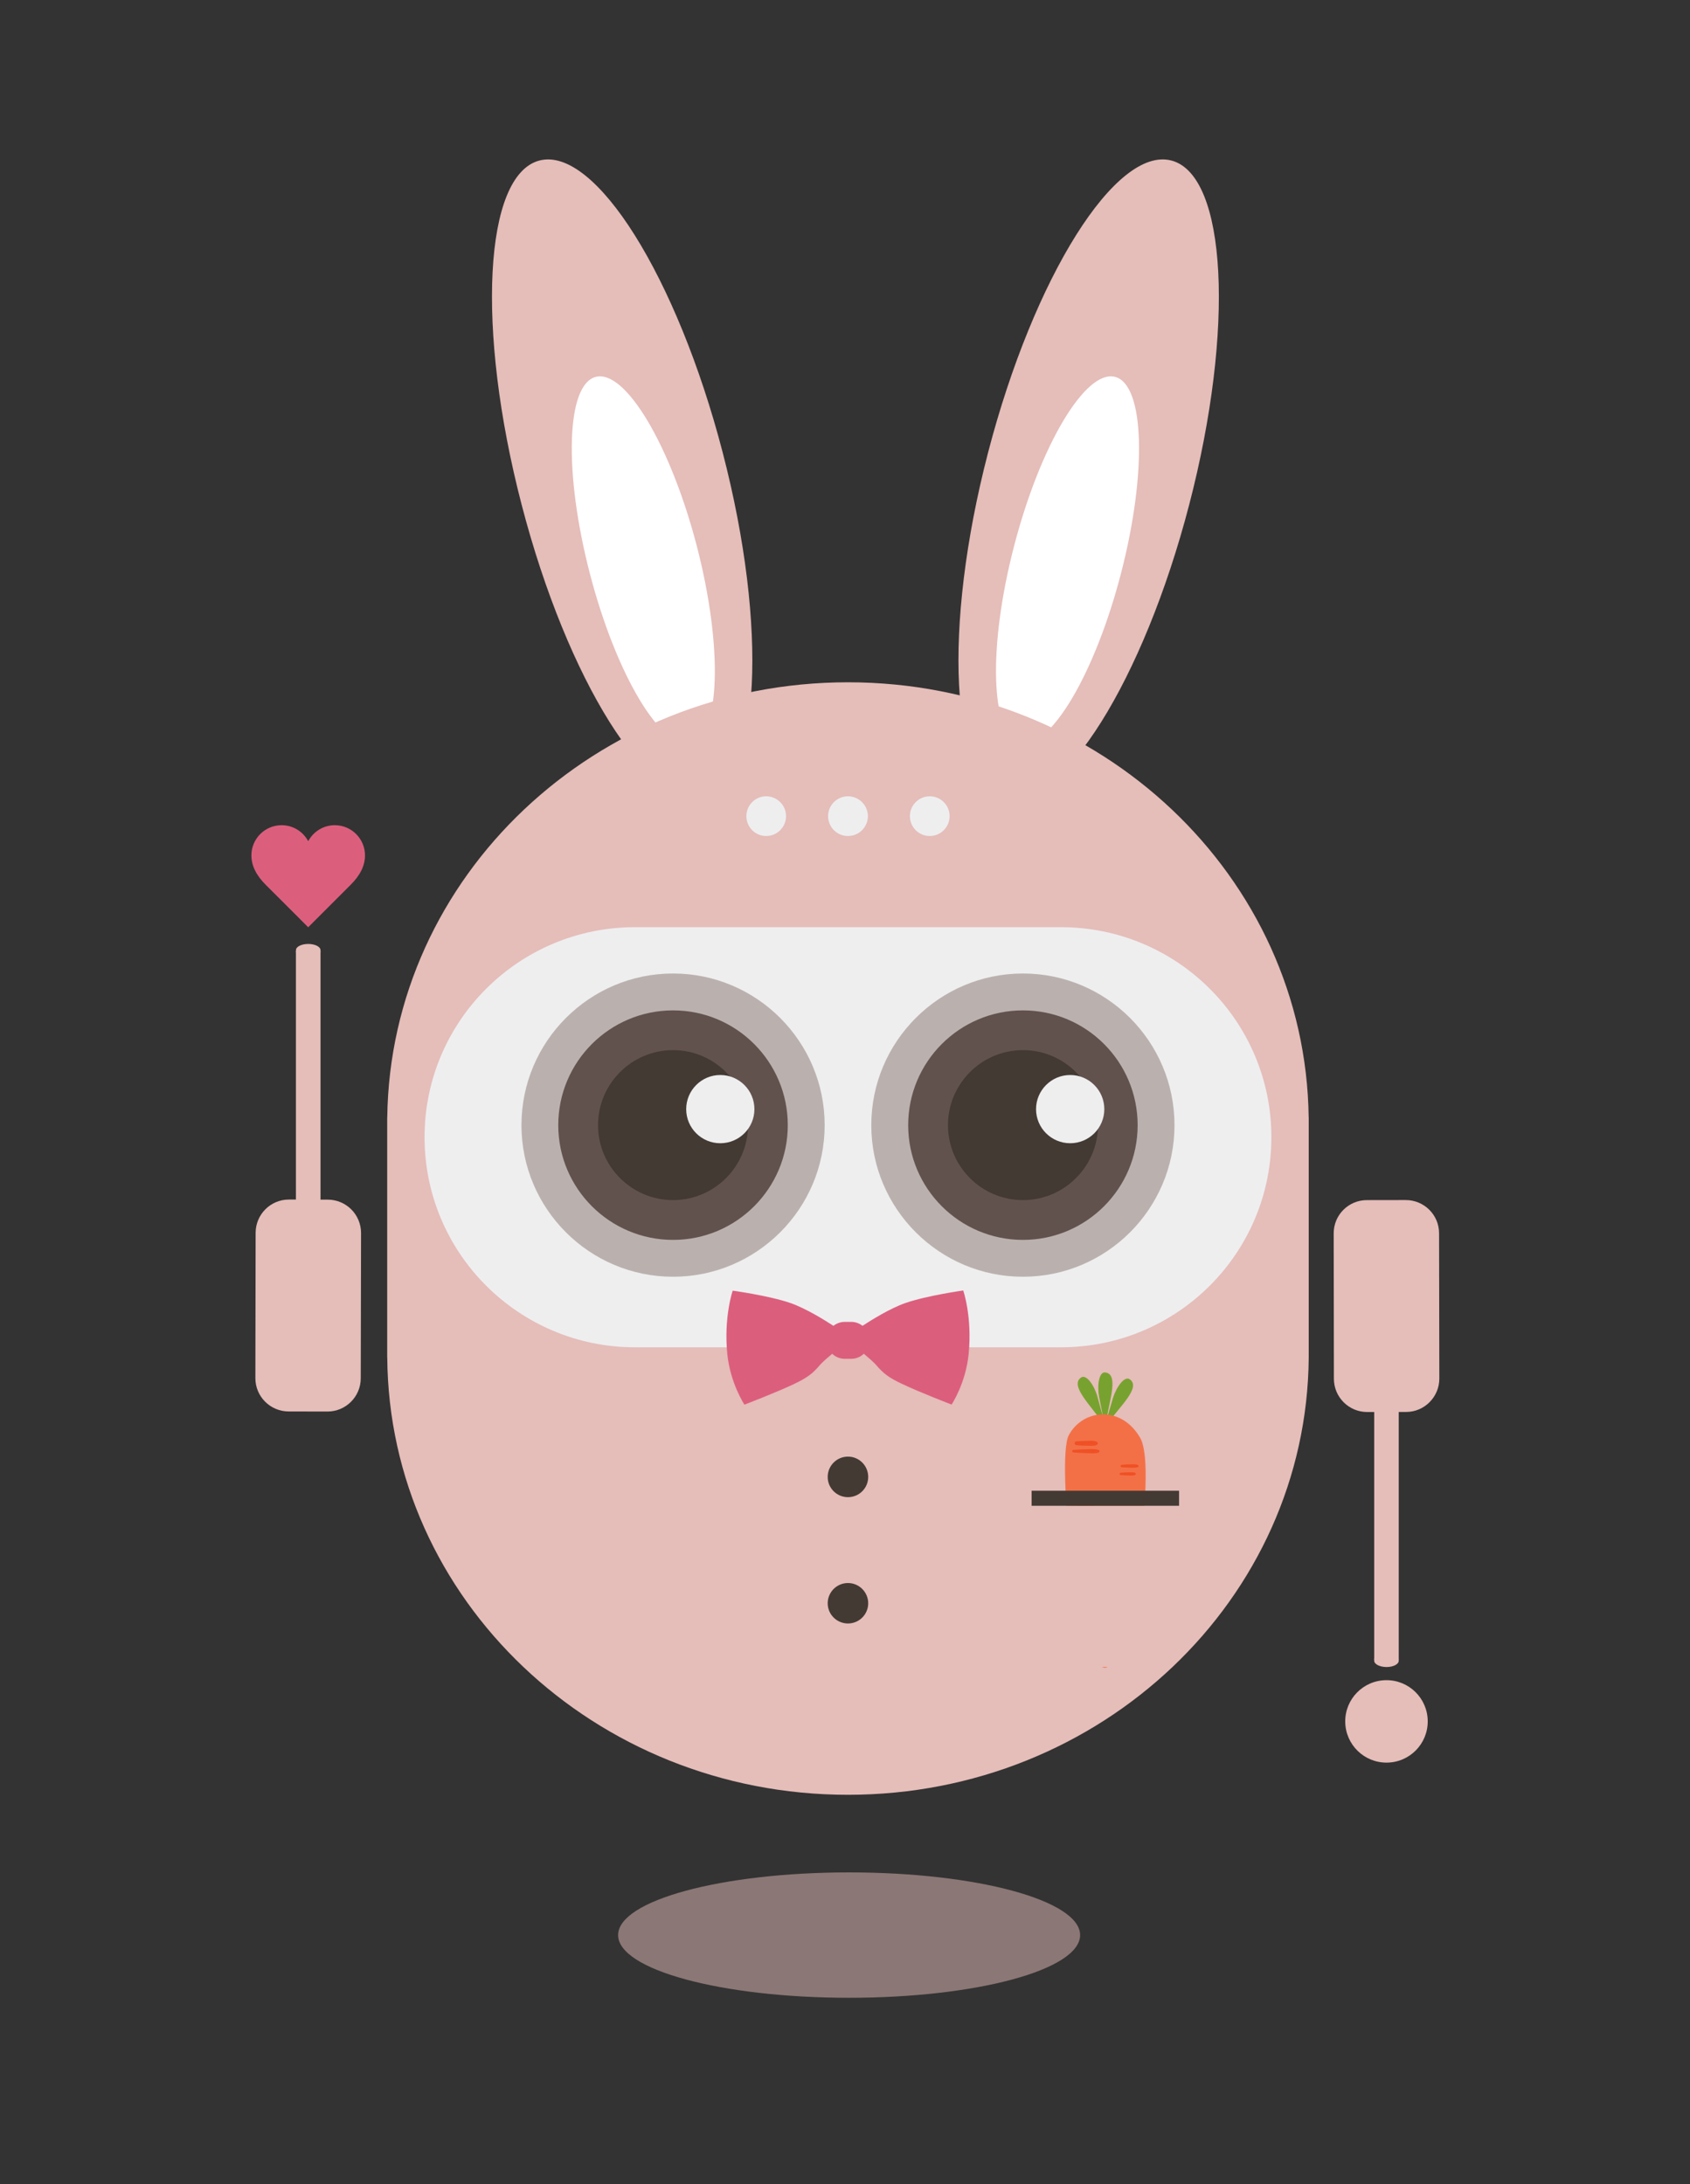 <?xml version="1.0" encoding="utf-8"?>
<!-- Generator: Adobe Illustrator 16.0.4, SVG Export Plug-In . SVG Version: 6.00 Build 0)  -->
<!DOCTYPE svg PUBLIC "-//W3C//DTD SVG 1.1//EN" "http://www.w3.org/Graphics/SVG/1.1/DTD/svg11.dtd">
<svg version="1.1" id="Layer_1" xmlns="http://www.w3.org/2000/svg" xmlns:xlink="http://www.w3.org/1999/xlink" x="0px" y="0px"
	 width="226.506px" height="292.771px" viewBox="0 0 226.506 292.771" enable-background="new 0 0 226.506 292.771"
	 xml:space="preserve">
<rect x="0" y="0" width="226.506" height="292.771" fill="#333333" stroke="none"/>
<path opacity="0.5" fill="#E5BDB9" d="M144.765,259.373c0,4.646-13.856,8.404-30.959,8.404c-17.097,0-30.963-3.758-30.963-8.404
	c0-4.643,13.866-8.404,30.963-8.404C130.908,250.969,144.765,254.73,144.765,259.373z"/>
<g>
	<path fill="#E5BDB9" d="M96.858,60.641c6.126,23.546,5.056,44.201-2.384,46.14c-7.45,1.935-18.441-15.591-24.562-39.137
		c-6.122-23.54-5.053-44.199,2.391-46.129C79.745,19.583,90.735,37.097,96.858,60.641z"/>
	<path fill="#FFFFFF" d="M93.385,73.167c3.518,13.557,3.164,25.366-0.79,26.396c-3.951,1.03-10.011-9.12-13.532-22.665
		c-3.521-13.541-3.181-25.353,0.786-26.384C83.798,49.492,89.856,59.631,93.385,73.167z"/>
	<path fill="#E5BDB9" d="M132.433,60.641c-6.122,23.542-5.054,44.201,2.394,46.14c7.438,1.926,18.434-15.591,24.559-39.137
		c6.124-23.543,5.054-44.199-2.394-46.129C149.553,19.578,138.561,37.093,132.433,60.641z"/>
	<path fill="#FFFFFF" d="M135.919,73.167c-3.526,13.557-3.17,25.366,0.779,26.396c3.955,1.03,10.016-9.12,13.536-22.668
		c3.521-13.537,3.174-25.349-0.784-26.381C145.501,49.484,139.438,59.631,135.919,73.167z"/>
	<path fill="#E5BDB9" d="M180.297,230.78c-0.029-3.053,2.426-5.548,5.477-5.574c3.048-0.033,5.551,2.414,5.58,5.467
		c0.035,3.055-2.417,5.555-5.471,5.582C182.83,236.286,180.329,233.839,180.297,230.78z"/>
	<path fill="#E5BDB9" d="M192.91,184.78c0,2.461-1.999,4.475-4.451,4.475l-5.219,0.008c-2.458,0.002-4.46-1.994-4.462-4.458
		l-0.027-19.476c-0.013-2.467,1.98-4.47,4.449-4.47l5.208-0.008c2.46-0.002,4.467,1.986,4.467,4.453L192.91,184.78z"/>
	<path fill="#E5BDB9" d="M48.391,165.272c0-2.474-1.991-4.47-4.462-4.476l-5.203-0.012c-2.46-0.005-4.459,1.99-4.465,4.454
		l-0.034,19.482c-0.005,2.459,1.991,4.465,4.46,4.468l5.197,0.011c2.46,0.005,4.467-1.994,4.467-4.461L48.391,165.272z"/>
	<g>
		<path fill="#DC5E7D" d="M37.741,110.607c-2.237,0-4.046,1.819-4.046,4.043c0,1.379,0.646,2.687,1.958,3.986
			c0.637,0.622,5.335,5.334,5.654,5.652c0.316-0.318,5.018-5.03,5.65-5.652c1.317-1.299,1.964-2.607,1.964-3.986
			c0-2.225-1.819-4.043-4.046-4.043c-1.484,0-2.83,0.804-3.547,2.105l-0.021,0.039l-0.02-0.039
			C40.572,111.411,39.228,110.607,37.741,110.607z"/>
	</g>
	<path fill="#E5BDB9" d="M175.397,149.744c-0.419-32.258-27.899-58.292-61.747-58.292c-33.843,0-61.317,26.033-61.747,58.292h-0.008
		v32.213h0.008c0.236,32.409,27.784,58.613,61.747,58.613s61.508-26.204,61.755-58.613l0,0v-32.213H175.397z"/>
	<path fill="#EEEEEF" d="M170.401,152.427c0,15.551-12.632,28.162-28.216,28.162h-57.07c-15.584,0-28.214-12.611-28.214-28.162l0,0
		c0-15.54,12.63-28.153,28.214-28.153h57.07C157.77,124.274,170.401,136.887,170.401,152.427L170.401,152.427z"/>
	<g>
		<path fill="#EEEEEF" d="M105.352,109.392c0,1.475-1.197,2.665-2.667,2.665c-1.466,0-2.651-1.19-2.651-2.665
			c0-1.463,1.186-2.659,2.651-2.659C104.154,106.733,105.352,107.928,105.352,109.392z"/>
		<path fill="#EEEEEF" d="M116.32,109.392c0,1.475-1.202,2.665-2.67,2.665c-1.474,0-2.662-1.19-2.662-2.665
			c0-1.463,1.188-2.659,2.662-2.659C115.118,106.733,116.32,107.928,116.32,109.392z"/>
		<path fill="#EEEEEF" d="M127.275,109.392c0,1.475-1.191,2.665-2.673,2.665c-1.462,0-2.65-1.19-2.65-2.665
			c0-1.463,1.188-2.659,2.65-2.659C126.084,106.733,127.275,107.928,127.275,109.392z"/>
	</g>
	<path fill="#DC5E7D" d="M129.1,172.973c0,0-4.886,0.679-7.773,1.687c-2.065,0.723-4.628,2.33-5.726,3.048
		c-0.413-0.323-0.934-0.528-1.505-0.528h-0.878c-0.574,0-1.092,0.205-1.519,0.528c-1.092-0.718-3.654-2.316-5.726-3.042
		c-2.876-1.002-7.771-1.669-7.771-1.669s-1.224,3.538-0.719,8.527c0.408,3.916,2.291,6.751,2.291,6.751s4.175-1.597,6.617-2.75
		c1.789-0.857,2.517-1.394,3.544-2.612c0.293-0.342,1.038-0.987,1.604-1.454c0.435,0.41,1.018,0.672,1.683,0.672h0.872
		c0.652,0,1.242-0.262,1.683-0.679c0.558,0.474,1.304,1.113,1.602,1.456c1.044,1.221,1.752,1.755,3.553,2.6
		c2.444,1.163,6.61,2.754,6.61,2.754s1.89-2.834,2.281-6.761C130.326,176.511,129.1,172.973,129.1,172.973z"/>
	<path fill="#433A33" d="M116.363,197.964c0,1.498-1.213,2.711-2.711,2.711c-1.505,0-2.718-1.213-2.718-2.711
		c0-1.505,1.213-2.724,2.718-2.724C115.15,195.24,116.363,196.458,116.363,197.964z"/>
	<path fill="#433A33" d="M116.363,214.902c0,1.486-1.213,2.704-2.711,2.704c-1.505,0-2.718-1.218-2.718-2.704
		c0-1.497,1.213-2.718,2.718-2.718C115.15,212.185,116.363,213.405,116.363,214.902z"/>
	<path fill="#BAB1AF" d="M90.208,171.132c11.202,0,20.319-9.118,20.319-20.315c0-11.214-9.117-20.332-20.319-20.332
		c-11.205,0-20.319,9.117-20.319,20.332C69.889,162.015,79.003,171.132,90.208,171.132z"/>
	<path fill="#62524D" d="M90.208,166.192c8.486,0,15.377-6.896,15.377-15.375c0-8.5-6.891-15.389-15.377-15.389
		c-8.49,0-15.386,6.889-15.386,15.389C74.822,159.297,81.718,166.192,90.208,166.192z M90.208,140.754
		c5.538,0,10.045,4.512,10.045,10.063c0,5.53-4.507,10.043-10.045,10.043c-5.544,0-10.057-4.513-10.057-10.043
		C80.151,145.266,84.664,140.754,90.208,140.754z"/>
	<path fill="#BAB1AF" d="M137.101,171.132c11.202,0,20.314-9.118,20.314-20.315c0-11.214-9.112-20.332-20.314-20.332
		s-20.324,9.117-20.324,20.332C116.776,162.015,125.898,171.132,137.101,171.132z"/>
	<path fill="#62524D" d="M137.101,166.192c8.489,0,15.375-6.896,15.375-15.375c0-8.5-6.886-15.389-15.375-15.389
		s-15.38,6.889-15.38,15.389C121.721,159.297,128.611,166.192,137.101,166.192z M137.101,140.754c5.541,0,10.06,4.512,10.06,10.063
		c0,5.53-4.519,10.043-10.06,10.043c-5.543,0-10.048-4.513-10.048-10.043C127.053,145.266,131.558,140.754,137.101,140.754z"/>
	<g>
		<rect x="39.66" y="127.464" fill="#E5BDB9" width="3.298" height="45.058"/>
		<path fill="#E5BDB9" d="M42.958,127.648v-0.283c0-0.471-0.732-0.837-1.64-0.842c-0.909,0-1.65,0.369-1.65,0.819v0.306H42.958z"/>
	</g>
	<g>
		<rect x="184.18" y="177.446" fill="#E5BDB9" width="3.289" height="45.049"/>
		<path fill="#E5BDB9" d="M184.18,222.313v0.289c0,0.462,0.74,0.832,1.642,0.843c0.907,0,1.642-0.376,1.642-0.831v-0.301H184.18z"/>
	</g>
	<circle fill="#62524D" cx="137.503" cy="150.561" r="11.787"/>
	<path fill="#433A33" d="M137.101,160.86c5.541,0,10.06-4.513,10.06-10.043c0-5.551-4.519-10.063-10.06-10.063
		c-5.543,0-10.048,4.512-10.048,10.063C127.053,156.347,131.558,160.86,137.101,160.86z"/>
	<path fill="#EEEEEF" d="M148.008,148.67c0,2.525-2.045,4.566-4.575,4.566c-2.519,0-4.574-2.042-4.574-4.566
		c0-2.529,2.056-4.579,4.574-4.579C145.963,144.092,148.008,146.142,148.008,148.67z"/>
	<path fill="#62524D" d="M102.233,150.606c0,6.435-5.211,11.65-11.64,11.65c-6.434,0-11.652-5.215-11.652-11.65
		c0-6.432,5.219-11.644,11.652-11.644C97.022,138.963,102.233,144.175,102.233,150.606z"/>
	<path fill="#433A33" d="M90.208,160.86c5.538,0,10.045-4.513,10.045-10.043c0-5.551-4.507-10.063-10.045-10.063
		c-5.544,0-10.057,4.512-10.057,10.063C80.151,156.347,84.664,160.86,90.208,160.86z"/>
	<path fill="#EEEEEF" d="M101.112,148.67c0,2.525-2.048,4.566-4.578,4.566c-2.517,0-4.566-2.042-4.566-4.566
		c0-2.529,2.05-4.579,4.566-4.579C99.064,144.092,101.112,146.142,101.112,148.67z"/>
	<path fill="#78A22F" d="M148.465,190.78c1.615-2.265,4.531-4.85,2.931-5.916c-0.664-0.448-1.738,0.963-2.227,2.521
		c-0.313,1.009-0.478,1.683-0.863,2.875c0.43-2.715,1.646-6.109-0.192-6.302c-0.798-0.091-1.093,1.668-0.805,3.275
		c0.183,0.979,0.338,1.637,0.542,2.768c-0.332-1.142-0.478-1.816-0.762-2.792c-0.447-1.57-1.487-3.013-2.163-2.587
		c-1.657,1.06,1.347,3.799,2.881,6.146c-0.05,0.029-0.082,0.065-0.082,0.113c0,0.104,0.178,0.196,0.397,0.196
		s0.396-0.085,0.396-0.196C148.519,190.845,148.494,190.812,148.465,190.78z"/>
	<g>
		<path fill="#F37047" d="M148.109,223.548c-3.656,0-6.567-27.924-4.873-31.154c1.831-3.487,6.972-4.117,9.56,0.295
			C155.386,197.093,150.695,223.551,148.109,223.548z"/>
		<path fill="#F05025" d="M147.021,193.267c-0.384-0.207-0.803-0.144-1.231-0.138c-0.512,0.012-1.015,0.021-1.523,0.062
			c-0.331,0.035-0.327,0.494,0,0.517c0.509,0.055,1.012,0.07,1.523,0.073c0.429,0.006,0.848,0.068,1.235-0.128
			C147.166,193.567,147.161,193.346,147.021,193.267z"/>
		<path fill="#F05025" d="M147.221,194.335c-0.495-0.162-1.051-0.094-1.573-0.086c-0.595,0.015-1.185,0.053-1.781,0.088
			c-0.218,0.021-0.218,0.332,0,0.344c0.6,0.043,1.187,0.08,1.781,0.09c0.527,0.014,1.07,0.088,1.576-0.072
			C147.399,194.635,147.399,194.393,147.221,194.335z"/>
		<path fill="#F05025" d="M152.543,196.378c-0.315-0.141-0.639-0.108-0.974-0.106c-0.409,0.01-0.808,0.026-1.222,0.059
			c-0.219,0.009-0.219,0.331,0,0.339c0.41,0.029,0.812,0.047,1.222,0.053c0.335,0.002,0.658,0.037,0.969-0.097
			C152.633,196.579,152.633,196.415,152.543,196.378z"/>
		<path fill="#F05025" d="M152.151,197.417c-0.272-0.125-0.572-0.073-0.866-0.073c-0.362-0.003-0.714,0.024-1.07,0.053
			c-0.207,0.008-0.207,0.309,0,0.323c0.356,0.023,0.708,0.043,1.07,0.047c0.294,0.002,0.589,0.064,0.861-0.08
			C152.244,197.638,152.244,197.475,152.151,197.417z"/>
		<path fill="#F05025" d="M146.543,201.676c-0.626-0.146-1.371-0.031-2.015-0.022c-0.174,0.002-0.174,0.268,0,0.271
			c0.644,0.01,1.389,0.121,2.015-0.031C146.646,201.873,146.646,201.711,146.543,201.676z"/>
		<path fill="#F05025" d="M147.003,202.649c-0.706-0.371-1.843-0.199-2.605-0.123c-0.248,0.022-0.265,0.406-0.004,0.4
			c0.456-0.018,0.907-0.018,1.358-0.006c0.402,0.026,0.815,0.125,1.211,0.032C147.097,202.919,147.13,202.712,147.003,202.649z"/>
		<path fill="#F05025" d="M151.031,205.793c-0.372-0.108-0.823-0.04-1.213-0.04c-0.175,0-0.175,0.265,0,0.268
			c0.39,0.009,0.841,0.068,1.213-0.037C151.136,205.958,151.132,205.82,151.031,205.793z"/>
		<path fill="#F05025" d="M151.573,206.669c-0.296-0.114-0.637-0.077-0.953-0.071c-0.358,0-0.716,0.006-1.068,0.021
			c-0.245,0.012-0.241,0.374,0.003,0.382c0.356,0.023,0.707,0.032,1.065,0.036c0.321-0.004,0.657,0.041,0.959-0.074
			C151.714,206.903,151.714,206.728,151.573,206.669z"/>
		<path fill="#F05025" d="M149.981,211.876c-0.805-0.295-1.694-0.371-2.542-0.371c-0.206,0.006-0.262,0.317-0.052,0.371
			c0.824,0.207,1.708,0.341,2.558,0.254C150.088,212.118,150.121,211.925,149.981,211.876z"/>
		<path fill="#F05025" d="M150.438,212.835c-0.382-0.228-0.81-0.219-1.247-0.229c-0.476-0.004-0.947,0.011-1.411,0.106
			c-0.238,0.051-0.166,0.392,0.054,0.404c0.453,0.028,0.905,0.02,1.357,0.04c0.404,0.016,0.81,0.099,1.206-0.012
			C150.531,213.104,150.557,212.915,150.438,212.835z"/>
		<path fill="#F05025" d="M147.78,217.253c-0.278-0.13-0.563-0.087-0.865-0.084c-0.355,0-0.714,0.012-1.071,0.031
			c-0.235,0.033-0.231,0.358,0,0.377c0.357,0.034,0.716,0.041,1.071,0.044c0.302,0.003,0.587,0.041,0.865-0.089
			C147.883,217.487,147.888,217.296,147.78,217.253z"/>
		<path fill="#F05025" d="M148.192,218.274c-0.284-0.154-0.615-0.129-0.936-0.152c-0.381-0.027-0.761-0.036-1.142-0.033
			c-0.23,0-0.295,0.371-0.06,0.413c0.354,0.046,0.698,0.087,1.051,0.121c0.342,0.026,0.714,0.113,1.038-0.007
			C148.287,218.56,148.342,218.355,148.192,218.274z"/>
	</g>
	<rect x="138.266" y="201.83" fill="#E5BDB9" width="15.787" height="21.615"/>
	<rect x="138.266" y="199.813" fill="#433A33" width="19.761" height="2.017"/>
</g>
</svg>
